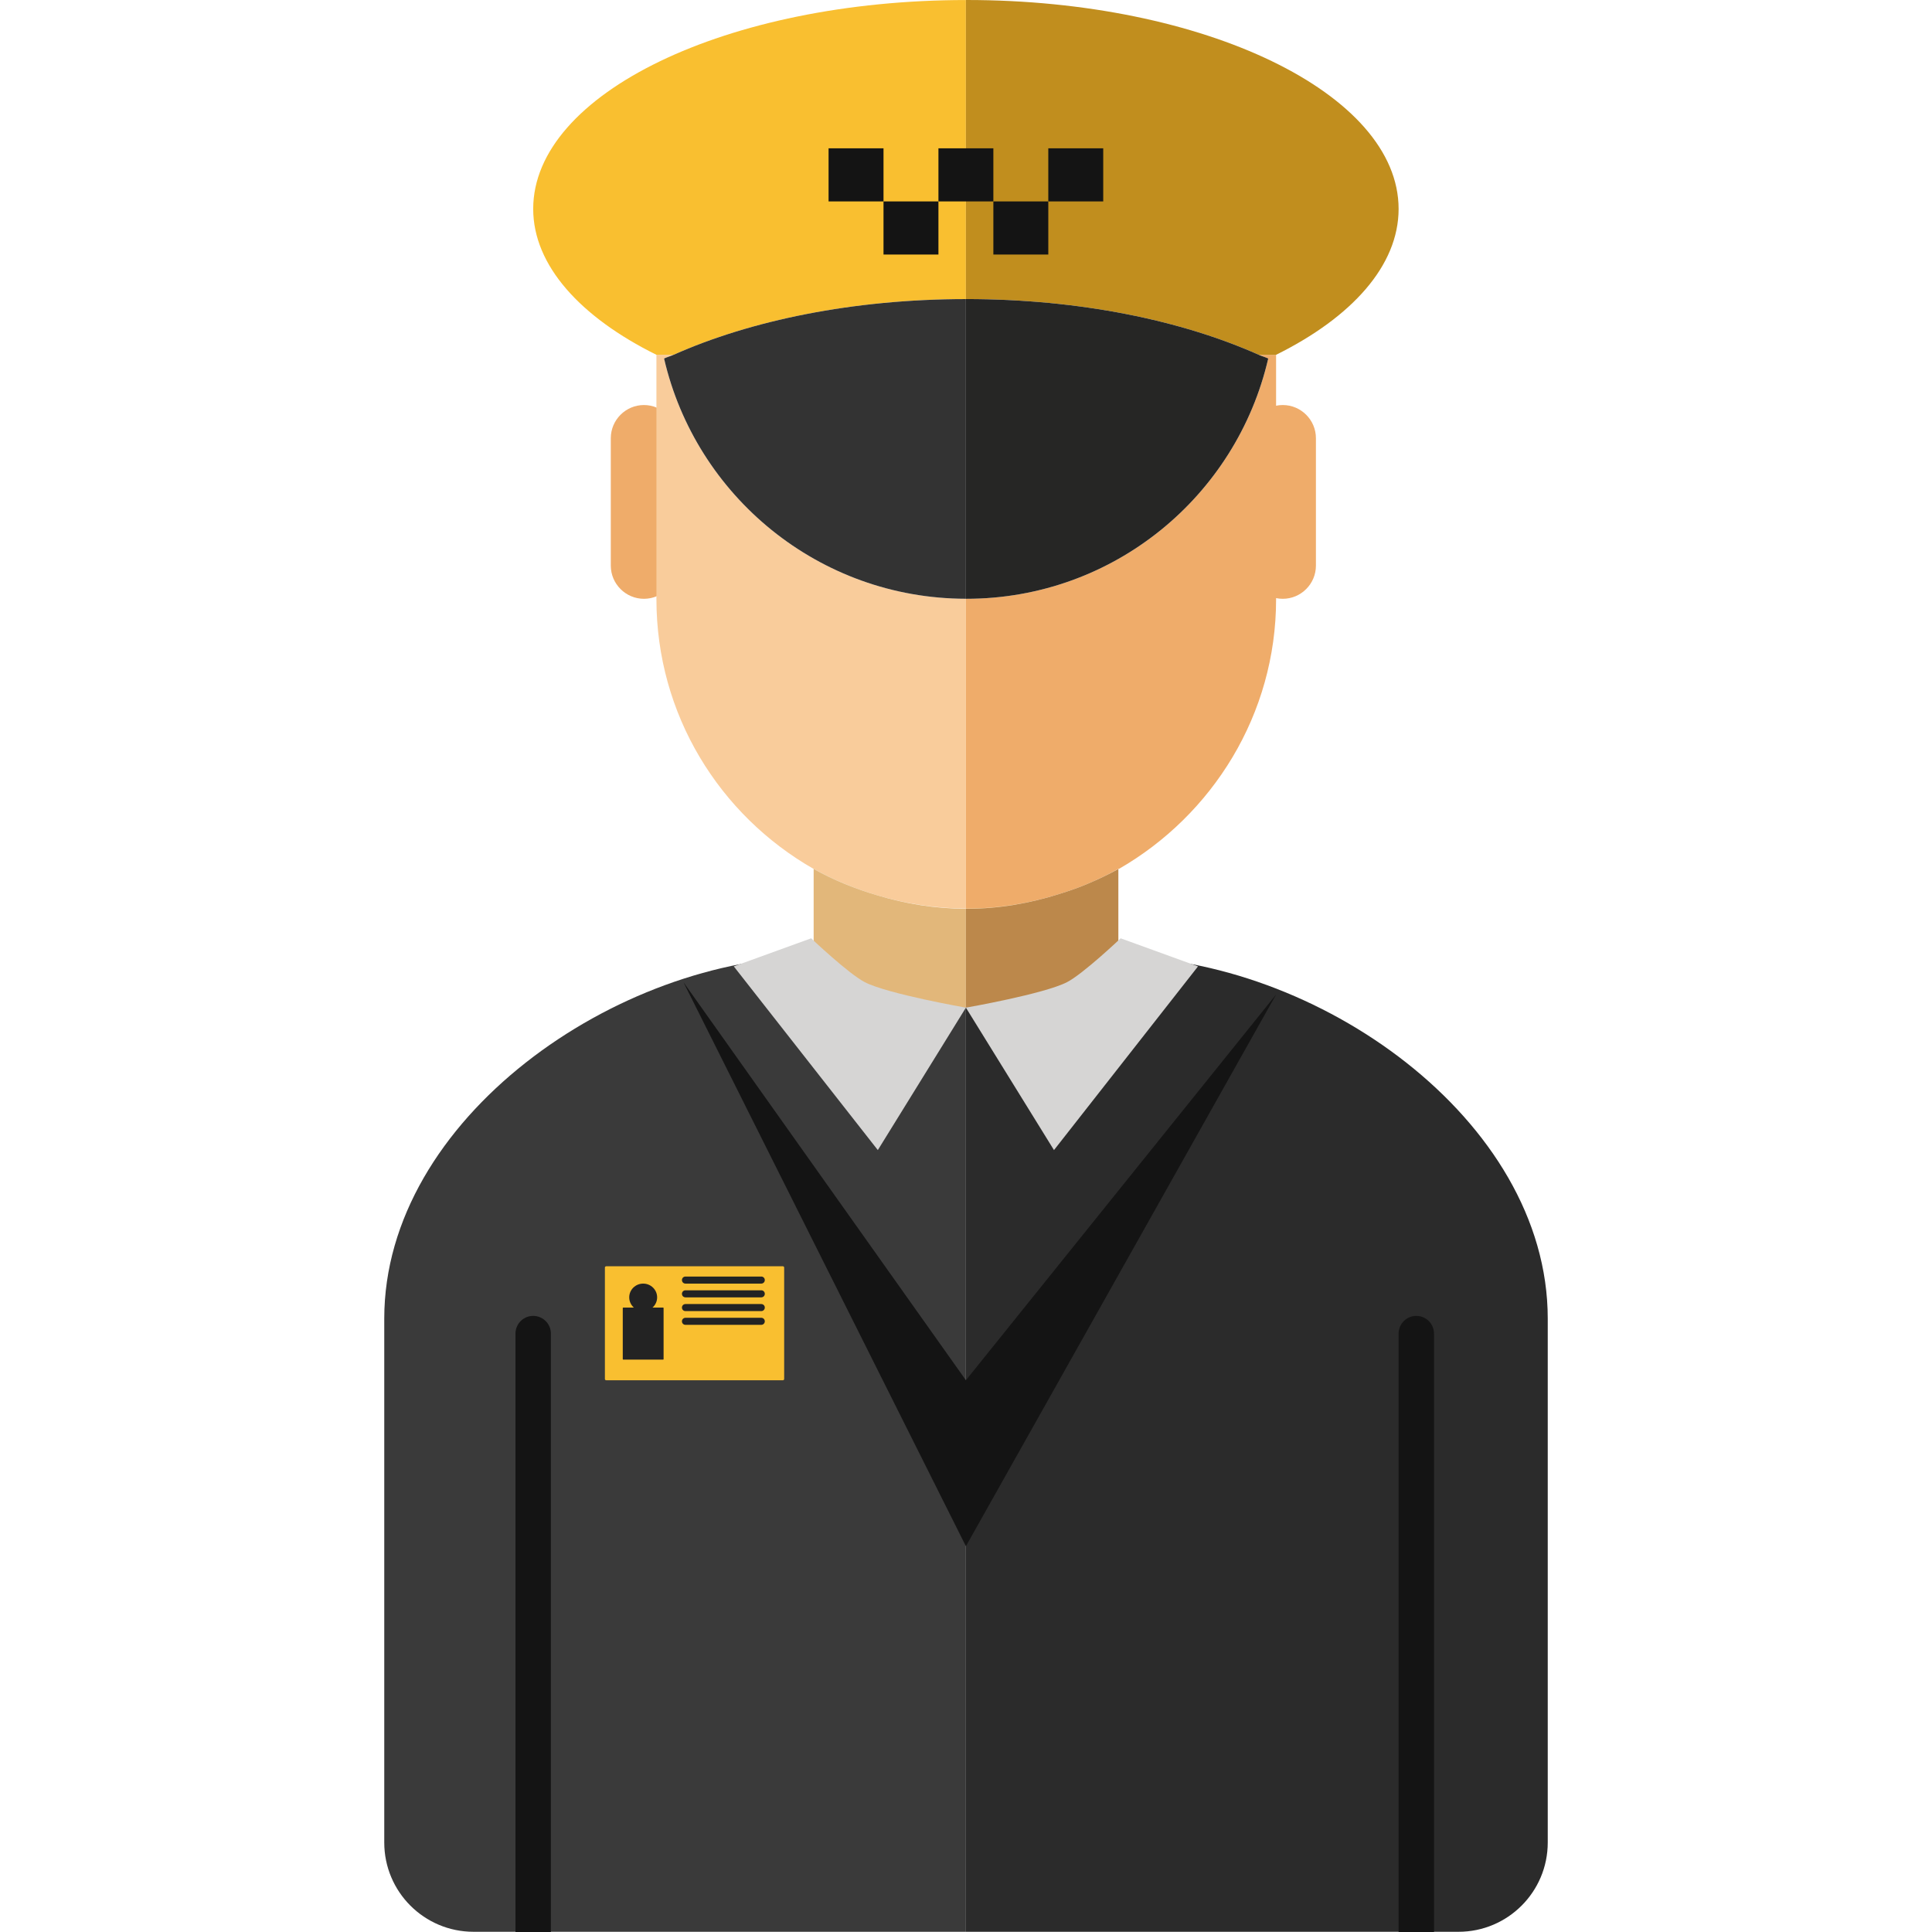 <?xml version="1.0" encoding="iso-8859-1"?>
<!-- Generator: Adobe Illustrator 19.0.0, SVG Export Plug-In . SVG Version: 6.00 Build 0)  -->
<svg version="1.1" xmlns="http://www.w3.org/2000/svg" xmlns:xlink="http://www.w3.org/1999/xlink" x="0px" y="0px"
	 viewBox="0 0 512 512" style="enable-background:new 0 0 512 512;" xml:space="preserve">
<g id="_x2014_&#x43B;&#x43E;&#x439;_x5F_1">
</g>
<g id="_x2014_&#x43B;&#x43E;&#x439;_x5F_2">
	<g id="XMLID_216_">
		<path id="XMLID_3_" style="fill:#EFAC6A;" d="M170.65,158.688L170.65,158.688c4.831,0,8.781-3.952,8.781-8.781v-33.789
			c0-4.831-3.951-8.781-8.781-8.781l0,0c-4.829,0-8.781,3.951-8.781,8.781v33.789C161.869,154.735,165.821,158.688,170.65,158.688z"
			/>
		<path id="XMLID_12_" style="fill:#EFAC6A;" d="M339.951,158.688L339.951,158.688c4.829,0,8.781-3.952,8.781-8.781v-33.789
			c0-4.831-3.952-8.781-8.781-8.781l0,0c-4.831,0-8.781,3.951-8.781,8.781v33.789C331.17,154.735,335.121,158.688,339.951,158.688z"
			/>
		<path id="XMLID_4_" style="fill:none;" d="M232.632,237.313c7.423,2.213,15.232,3.506,23.341,3.521v-0.056
			C247.885,240.759,240.07,239.496,232.632,237.313z"/>
		<path id="XMLID_15_" style="fill:#F9BF30;" d="M280.794,236.895c-7.779,2.451-16.011,3.894-24.633,3.894
			c-0.064,0-0.124-0.011-0.188-0.011v0.056c0.051,0,0.099,0.011,0.15,0.011C264.768,240.845,273.003,239.362,280.794,236.895z"/>
		<path id="XMLID_17_" style="fill:#F9CC9B;" d="M232.632,237.313c7.438,2.183,15.252,3.446,23.341,3.465v-82.099
			c-38.967-0.053-71.58-27.245-79.986-63.671c0.771-0.364,1.727-0.629,2.519-0.982h-4.547v64.748
			c0,30.591,16.703,57.241,41.664,71.505v-0.075C220.935,233.207,226.666,235.536,232.632,237.313z"/>
		<path id="XMLID_18_" style="fill:#EFAC6A;" d="M336.095,95.007c-8.414,36.46-40.996,63.68-80.012,63.68
			c-0.036,0-0.071-0.009-0.109-0.009v82.099c0.064,0,0.124,0.011,0.188,0.011c8.622,0,16.853-1.443,24.633-3.894
			c2.543-0.805,5.064-1.655,7.494-2.693c2.749-1.182,5.456-2.447,8.036-3.922h0.188c24.773-14.263,41.664-40.913,41.664-71.505
			V94.026h-4.598C334.37,94.379,335.323,94.643,336.095,95.007z"/>
		<g id="XMLID_214_">
			<path id="XMLID_19_" style="fill:#F9BF30;" d="M255.974,79.259V0.006c-63.348,0.047-114.67,24.798-114.67,55.359
				c0,15.014,12.574,28.714,32.656,38.661h4.547C198.877,84.939,226.006,79.273,255.974,79.259z"/>
			<path id="XMLID_20_" style="fill:#C18E1E;" d="M256.083,79.254c30.013,0,57.106,5.673,77.495,14.772h4.598
				c20.081-9.947,32.468-23.647,32.468-38.661C370.644,24.773,319.221,0,256.161,0c-0.064,0-0.124,0.006-0.188,0.006v79.254
				C256.011,79.259,256.045,79.254,256.083,79.254z"/>
		</g>
		<path id="XMLID_5_" style="fill:#333333;" d="M178.507,94.026c-0.792,0.353-1.747,0.617-2.519,0.982
			c8.406,36.426,41.019,63.619,79.986,63.671V94.026V79.259C226.006,79.273,198.877,84.939,178.507,94.026z"/>
		<path id="XMLID_11_" style="fill:#262625;" d="M333.578,94.026c-20.389-9.099-47.482-14.772-77.495-14.772
			c-0.038,0-0.071,0.006-0.109,0.006v14.766v64.653c0.038,0,0.073,0.009,0.109,0.009c39.016,0,71.599-27.221,80.012-63.68
			C335.323,94.643,334.37,94.379,333.578,94.026z"/>
		<path id="XMLID_34_" style="fill:#E2B77A;" d="M255.959,267.041l0.015-0.002v-26.205c-8.109-0.015-15.919-1.308-23.341-3.521
			c-5.957-1.749-11.69-4.043-17.009-7.034v22.609c0.315,0.236,0.557,0.465,0.867,0.629c0.013,0,0.026-0.004,0.026-0.004
			C228.16,262.586,242.018,267.041,255.959,267.041z"/>
		<path id="XMLID_36_" style="fill:#BC884B;" d="M256.124,240.845c-0.051,0-0.099-0.011-0.15-0.011v26.205
			c14.018-0.002,27.87-4.457,39.496-13.526l0,0c0,0,0.026,0.004,0.041,0.004c0.308-0.163,0.552-0.392,0.867-0.629v-22.602
			c-2.601,1.462-5.324,2.731-8.091,3.915c-2.429,1.042-4.949,1.892-7.494,2.693C273.003,239.362,264.768,240.845,256.124,240.845z"
			/>
		<path id="XMLID_59_" style="fill:#E2B77A;" d="M215.623,230.204v0.075c5.319,2.992,11.052,5.285,17.009,7.034
			C226.666,235.536,220.935,233.207,215.623,230.204z"/>
		<path id="XMLID_60_" style="fill:#E2B77A;" d="M288.288,234.201c-2.43,1.038-4.951,1.888-7.494,2.693
			C283.339,236.093,285.859,235.243,288.288,234.201z"/>
		<path id="XMLID_61_" style="fill:#3A3A3A;" d="M255.959,267.077c-13.941,0-27.799-4.455-39.429-13.53
			c-0.013-0.008-0.026-0.021-0.039-0.03c-52.964,0.024-114.659,42.961-114.659,95.927v138.839c0,13.068,10.592,23.66,23.66,23.66
			h130.482V267.075L255.959,267.077z"/>
		<path id="XMLID_62_" style="fill:#2B2B2B;" d="M410.169,488.283V349.444c0-52.966-61.695-95.903-114.657-95.927
			c-0.015,0.009-0.026,0.023-0.041,0.03c-11.627,9.07-25.479,13.526-39.496,13.528v244.869H386.51
			C399.576,511.944,410.169,501.351,410.169,488.283z"/>
		<path id="XMLID_63_" style="fill:#3A3A3A;" d="M255.959,267.077l0.015-0.002v-0.036l-0.015,0.002
			c-13.941,0-27.799-4.455-39.429-13.528c0,0-0.026,0.004-0.039,0.004c0.013,0.009,0.026,0.023,0.039,0.03
			C228.16,262.621,242.018,267.077,255.959,267.077z"/>
		<path id="XMLID_64_" style="fill:#3A3A3A;" d="M295.47,253.513c-11.627,9.069-25.479,13.524-39.496,13.526v0.036
			c14.018-0.002,27.87-4.457,39.496-13.528c0.015-0.008,0.026-0.021,0.041-0.03c-0.015,0-0.026-0.004-0.026-0.004H295.47z"/>
		<path id="XMLID_13_" style="fill:#D6D5D4;" d="M214.966,248.66l-20.507,7.441l38.173,48.685l23.341-37.747
			c0,0-20.652-3.607-26.776-6.745C224.906,258.096,214.966,248.66,214.966,248.66z"/>
		<path id="XMLID_14_" style="fill:#D6D5D4;" d="M296.983,248.66l20.506,7.441l-38.172,48.685l-23.343-37.747
			c0,0,20.654-3.607,26.776-6.745C287.042,258.096,296.983,248.66,296.983,248.66z"/>
		<polygon id="XMLID_16_" style="fill:#141414;" points="181.123,260.294 255.974,365.781 338.176,263.56 255.974,409.769 		"/>
		<g id="XMLID_203_">
			<path id="XMLID_22_" style="fill:#F9BF30;" d="M207.476,365.781h-46.835c-0.186,0-0.336-0.15-0.336-0.336v-29.533
				c0-0.186,0.15-0.336,0.336-0.336h46.835c0.186,0,0.336,0.15,0.336,0.336v29.533C207.812,365.631,207.662,365.781,207.476,365.781
				z"/>
			<path id="XMLID_25_" style="fill:#232323;" d="M201.745,340.169h-20.087c-0.522,0-0.935-0.413-0.935-0.937
				c0-0.522,0.413-0.935,0.935-0.935h20.087c0.522,0,0.935,0.413,0.935,0.935C202.679,339.756,202.266,340.169,201.745,340.169z"/>
			<path id="XMLID_26_" style="fill:#232323;" d="M201.745,343.812h-20.087c-0.522,0-0.935-0.413-0.935-0.935
				c0-0.524,0.413-0.935,0.935-0.935h20.087c0.522,0,0.935,0.411,0.935,0.935C202.679,343.399,202.266,343.812,201.745,343.812z"/>
			<path id="XMLID_56_" style="fill:#232323;" d="M201.745,347.455h-20.087c-0.522,0-0.935-0.413-0.935-0.935
				s0.413-0.935,0.935-0.935h20.087c0.522,0,0.935,0.413,0.935,0.935S202.266,347.455,201.745,347.455z"/>
			<path id="XMLID_119_" style="fill:#232323;" d="M201.745,351.098h-20.087c-0.522,0-0.935-0.413-0.935-0.935
				c0-0.522,0.413-0.935,0.935-0.935h20.087c0.522,0,0.935,0.413,0.935,0.935C202.679,350.685,202.266,351.098,201.745,351.098z"/>
			<ellipse id="XMLID_57_" style="fill:#232323;" cx="170.449" cy="343.812" rx="3.698" ry="3.643"/>
			<path id="XMLID_202_" style="fill:#232323;" d="M175.729,360.316h-10.561c-0.071,0-0.129-0.058-0.129-0.129v-13.538
				c0-0.071,0.058-0.129,0.129-0.129h10.561c0.071,0,0.129,0.058,0.129,0.129v13.538
				C175.858,360.258,175.801,360.316,175.729,360.316z"/>
		</g>
		<path id="XMLID_206_" style="fill:#141414;" d="M141.3,348.727c-2.594,0-4.692,2.098-4.692,4.692V512h9.384V353.419
			C145.992,350.825,143.893,348.727,141.3,348.727z"/>
		<path id="XMLID_205_" style="fill:#141414;" d="M375.336,348.727c-2.594,0-4.692,2.098-4.692,4.692V512h9.384V353.419
			C380.028,350.825,377.93,348.727,375.336,348.727z"/>
		<g id="XMLID_207_">
			<rect id="XMLID_204_" x="219.581" y="39.303" style="fill:#141414;" width="14.558" height="14.076"/>
			<rect id="XMLID_208_" x="234.139" y="53.379" style="fill:#141414;" width="14.556" height="14.076"/>
			<rect id="XMLID_209_" x="248.696" y="39.303" style="fill:#141414;" width="14.556" height="14.076"/>
			<rect id="XMLID_210_" x="263.252" y="53.379" style="fill:#141414;" width="14.558" height="14.076"/>
			<rect id="XMLID_213_" x="277.81" y="39.303" style="fill:#141414;" width="14.556" height="14.076"/>
		</g>
	</g>
</g>
</svg>
